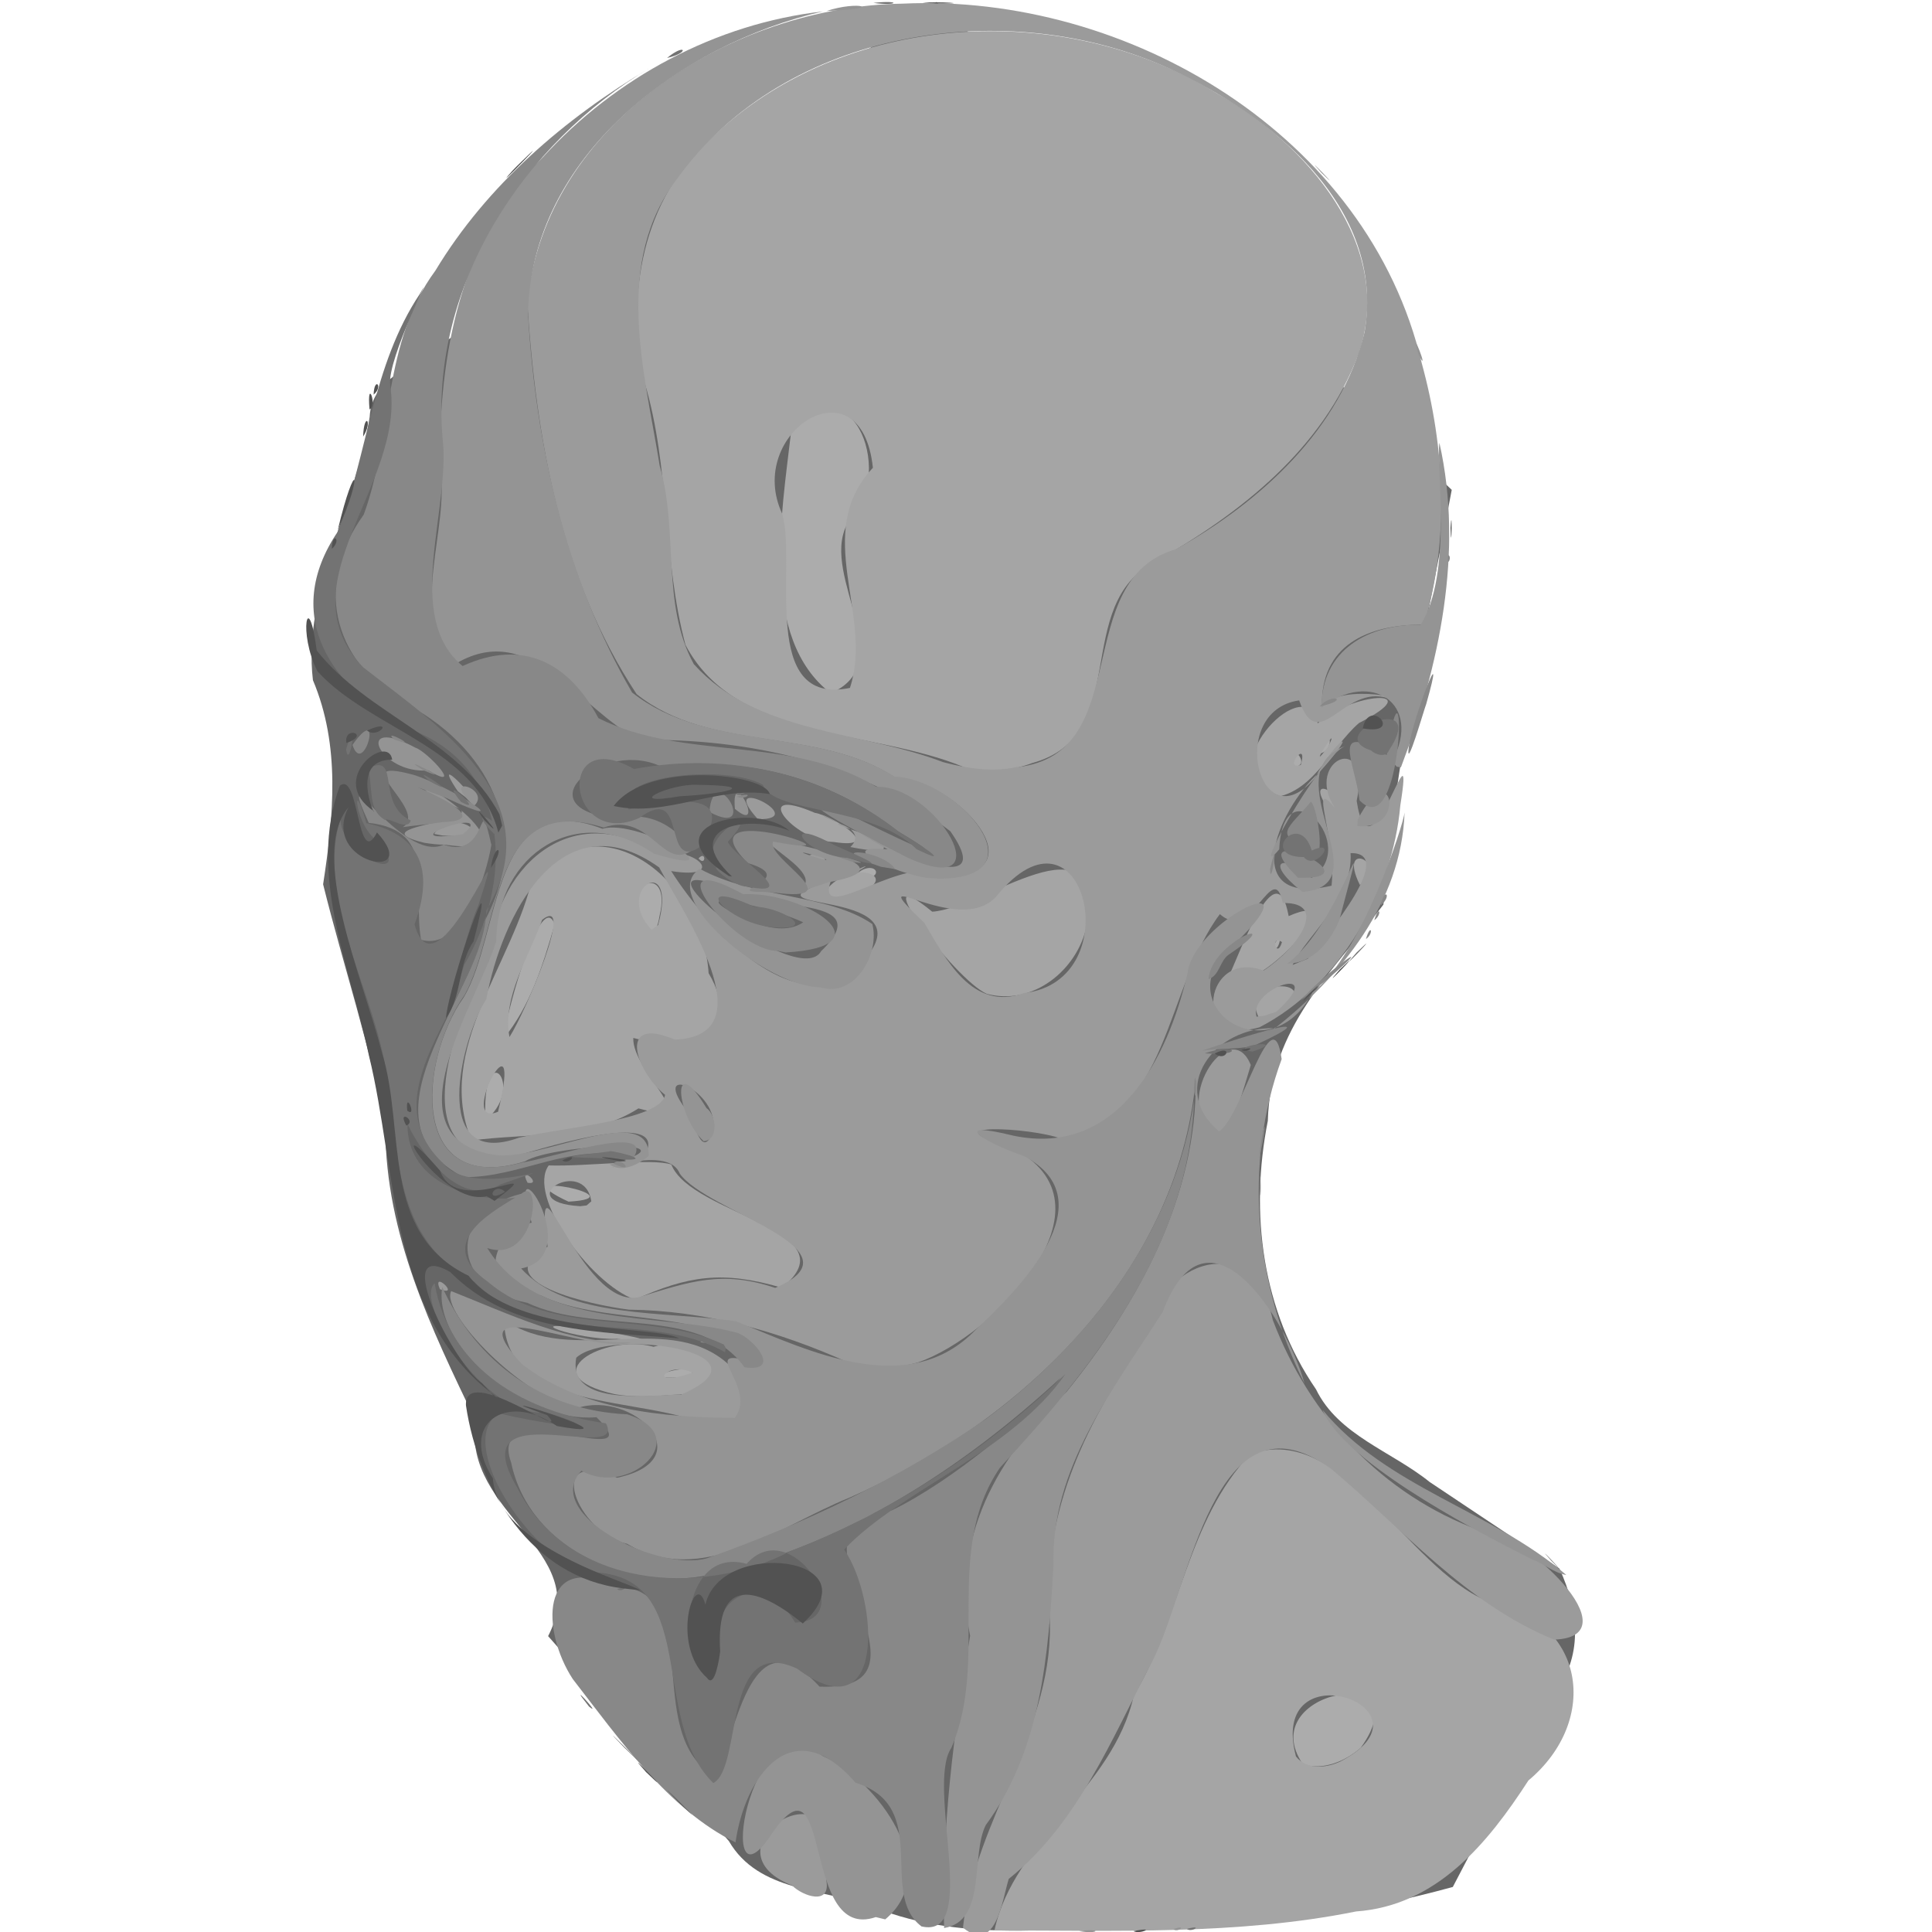 <?xml version="1.0" encoding="UTF-8" standalone="no"?>
<svg
   xmlns:dc="http://purl.org/dc/elements/1.1/"
   xmlns:cc="http://creativecommons.org/ns#"
   xmlns:rdf="http://www.w3.org/1999/02/22-rdf-syntax-ns#"
   xmlns:svg="http://www.w3.org/2000/svg"
   xmlns="http://www.w3.org/2000/svg"
   xmlns:sodipodi="http://sodipodi.sourceforge.net/DTD/sodipodi-0.dtd"
   xmlns:inkscape="http://www.inkscape.org/namespaces/inkscape"
   sodipodi:docname="testgeometry_templatehead.svg"
   inkscape:version="1.0beta2 (95f4e85, 2020-03-08)"
   id="svg8"
   version="1.1"
   viewBox="0 0 12.7 12.7"
   height="48"
   width="48">
  <defs
     id="defs2" />
  <sodipodi:namedview
     inkscape:window-maximized="1"
     inkscape:window-y="-8"
     inkscape:window-x="-8"
     inkscape:window-height="1557"
     inkscape:window-width="2880"
     inkscape:snap-global="false"
     units="px"
     showgrid="false"
     inkscape:document-rotation="0"
     inkscape:current-layer="layer1"
     inkscape:document-units="px"
     inkscape:cy="30.054324"
     inkscape:cx="26.182866"
     inkscape:zoom="20.096142"
     inkscape:pageshadow="2"
     inkscape:pageopacity="0.0"
     borderopacity="1.0"
     bordercolor="#666666"
     pagecolor="#ffffff"
     id="base" />
  <g
     id="layer1"
     inkscape:groupmode="layer"
     inkscape:label="Layer 1">
    <path
       inkscape:connector-curvature="0"
       d="M 2.124,5.813 C 2.193,5.363 2.239,4.902 2.057,4.471 1.988,3.883 2.341,3.323 2.43,2.741 2.443,2.469 2.754,2.405 2.928,2.245 4.004,1.501 5.08,0.757 6.156,0.013 7.285,1.082 8.414,2.151 9.543,3.22 9.375,4.125 9.167,5.026 9.094,5.946 8.75,6.403 8.352,6.752 8.334,7.368 c -0.12,0.606 -0.038,1.248 0.317,1.765 0.146,0.301 0.497,0.407 0.747,0.609 0.284,0.19 0.569,0.379 0.853,0.569 0.13,0.283 0.158,0.583 -0.044,0.836 C 9.988,11.565 9.769,11.985 9.55,12.404 8.939,12.571 8.315,12.666 7.681,12.649 7.03,12.661 6.361,12.787 5.739,12.535 5.409,12.413 4.987,12.439 4.791,12.102 4.395,11.653 3.999,11.204 3.603,10.755 3.897,10.19 3.036,9.951 3.126,9.339 2.835,8.733 2.536,8.119 2.533,7.42 2.435,6.877 2.257,6.349 2.124,5.813 Z"
       style="fill:#666666;fill-opacity:1;fill-rule:evenodd;stroke:none;stroke-width:0.265px;stroke-linecap:butt;stroke-linejoin:miter;stroke-opacity:1"
       id="path2473" />
    <path
       inkscape:connector-curvature="0"
       d="m 8.565,11.598 c -0.334,-0.488 0.792,-0.684 0.38,-0.109 -0.101,0.088 -0.245,0.15 -0.38,0.109 z M 4.304,9.051 c 0.286,-0.131 0.37,0.037 0,0 z M 3.737,7.899 c -0.475,-0.22 0.481,-0.027 1.1e-6,-2.2e-6 z M 3.19,7.33 C 3.176,6.816 3.45,7.13 3.208,7.35 Z M 3.31,6.827 C 3.338,6.608 3.561,5.843 3.646,6.076 3.571,6.338 3.486,6.614 3.31,6.827 Z m 5.064,-0.614 c 0.077,-0.139 0.021,0.086 0,0 z M 4.229,6.074 C 4.068,5.793 4.42,5.668 4.336,6.018 4.311,6.176 4.269,6.107 4.229,6.074 Z M 5.599,5.781 c 0.136,-0.178 0.278,0.017 0,0 z M 5.344,5.483 c -0.126,-0.068 0.188,0.058 0,0 z M 8.508,5.039 c -0.054,-0.201 0.126,-0.004 0,0 z m 0.167,-0.086 c 0.078,-0.207 0.099,-0.014 0,0 z M 5.461,4.557 C 4.991,4.196 5.139,3.377 5.2,2.84 5.613,2.359 5.9,3.14 5.565,3.453 5.395,3.794 5.919,4.357 5.461,4.557 Z"
       style="fill:#acacac;fill-opacity:1;stroke-width:1"
       id="path2456" />
    <path
       inkscape:connector-curvature="0"
       d="M 6.537,12.69 C 6.665,12.091 7.314,11.767 7.453,11.146 7.759,10.64 7.804,9.993 8.221,9.557 8.832,9.35 9.236,10.299 9.777,10.525 c 0.647,0.117 0.744,0.783 0.27,1.179 -0.268,0.414 -0.603,0.823 -1.133,0.861 -0.779,0.157 -1.587,0.124 -2.377,0.125 z m 2.298,-1.124 C 9.459,11.217 8.331,10.834 8.519,11.546 c 0.075,0.096 0.223,0.075 0.316,0.02 z M 4.043,9.165 C 3.48,9.04 3.977,8.764 4.296,8.853 4.648,8.744 4.904,9.158 4.423,9.169 4.297,9.179 4.169,9.187 4.043,9.165 Z M 4.551,9.024 c -0.154,-0.086 -0.323,0.108 -0.001,4.135e-4 l 0.001,-4.082e-4 z M 4.054,8.801 c -0.261,0.009 -0.683,-0.142 -0.191,-0.06 0.14,0.009 0.614,0.1 0.191,0.06 z M 4.172,8.543 C 3.87,8.429 3.464,7.857 3.607,7.661 3.86,7.669 4.286,7.612 4.413,7.655 4.543,7.987 5.611,8.085 5.14,8.465 4.743,8.349 4.521,8.388 4.172,8.543 Z M 3.887,7.897 c -0.046,-0.303 -0.541,0.003 -0.073,0.032 l 0.042,-0.005 z M 3.1,7.497 C 2.852,6.898 3.38,6.327 3.502,5.76 3.999,5.251 4.624,5.832 4.658,6.397 4.905,6.813 4.469,6.906 4.163,6.823 4.153,7.047 4.65,7.412 4.197,7.286 3.873,7.493 3.464,7.447 3.1,7.497 Z M 3.274,7.308 c 0.177,-0.727 -0.281,0.119 0,0 z M 3.349,6.817 C 3.453,6.656 3.786,5.875 3.564,6.046 3.477,6.291 3.3,6.554 3.349,6.817 Z M 4.326,6.081 C 4.461,5.592 4.025,5.838 4.283,6.112 Z m 3.95,0.61 c -0.152,-0.291 0.535,-0.26 0.069,-0.008 -0.007,0.019 -0.063,0.045 -0.069,0.008 z M 6.487,6.533 C 6.273,6.44 5.66,5.611 6.128,5.993 6.472,5.972 7.265,5.323 7.143,6.088 7.081,6.377 6.79,6.614 6.487,6.533 Z M 8.068,6.439 C 8.154,6.26 8.39,5.579 8.471,6.022 8.925,5.821 8.248,6.568 8.068,6.439 Z M 8.427,6.193 c -0.079,-0.055 -0.036,0.119 0,0 z M 5.408,5.886 C 5.569,5.607 6.033,5.774 5.528,5.916 l -0.058,-0.008 z m 3.531,-0.069 c -0.153,-0.308 0.209,-0.14 0,0 z M 4.592,5.643 c 0.05,-0.058 0.05,0.058 0,0 z M 5.482,5.535 C 5.215,5.53 4.919,5.155 5.356,5.343 5.477,5.362 5.823,5.587 5.482,5.535 Z M 8.747,5.343 C 8.518,5.015 8.953,5.288 8.76,5.357 Z M 8.319,5.245 C 7.988,5.011 8.593,4.4 8.662,4.755 8.877,4.554 9.403,4.513 8.933,4.753 8.738,4.922 8.619,5.249 8.319,5.245 Z m 0.232,-0.217 c 0.051,-0.183 -0.123,0.042 0,0 z M 8.731,4.908 c 0.096,-0.196 -0.163,0.217 0,0 z M 6.337,5.043 C 5.739,4.792 4.839,4.875 4.506,4.239 4.355,3.675 4.406,3.077 4.237,2.513 4.11,1.945 4.222,1.309 4.673,0.91 5.539,0.072 6.987,-0.009 7.998,0.613 8.584,0.938 9.178,1.616 8.93,2.328 8.696,2.95 8.157,3.373 7.598,3.69 7.033,3.975 7.451,4.834 6.785,5.016 6.643,5.07 6.485,5.079 6.337,5.043 Z M 5.587,4.522 C 5.746,4.042 5.334,3.506 5.738,3.075 5.662,2.354 4.89,2.843 5.143,3.38 5.238,3.724 4.99,4.645 5.587,4.522 Z"
       style="fill:#a5a5a5;stroke-width:1"
       id="path2454" />
    <path
       inkscape:connector-curvature="0"
       d="M 6.33,12.672 C 6.404,11.953 6.946,11.355 6.899,10.611 6.849,9.923 7.157,9.325 7.536,8.783 7.624,8.282 8.231,8.074 8.367,8.678 8.607,9.311 9.086,9.826 9.726,10.06 10.008,10.059 10.748,10.759 10.216,10.778 9.632,10.54 9.222,10.051 8.751,9.656 7.978,9.094 7.824,10.45 7.57,10.93 c -0.263,0.503 -0.486,1.059 -0.939,1.421 -0.042,0.131 -0.082,0.5 -0.3,0.321 z M 5.207,12.394 c -0.639,-0.253 0.407,-0.894 0.224,-0.038 0.035,0.175 -0.156,0.108 -0.224,0.038 z M 4.641,9.367 C 4.225,9.173 3.322,9.29 3.313,8.674 3.762,8.992 4.415,8.596 4.808,8.987 4.989,9.145 4.913,9.446 4.641,9.367 Z M 4.478,9.167 C 5.123,8.888 4.004,8.725 3.788,8.925 3.729,9.254 4.291,9.167 4.478,9.167 Z M 5.583,8.959 C 5.109,8.746 4.628,8.615 4.134,8.609 3.899,8.58 3.175,8.427 3.6,8.195 3.5,7.44 3.813,8.619 4.203,8.526 4.535,8.425 4.745,8.348 5.096,8.466 5.695,8.211 4.645,7.968 4.468,7.714 4.371,7.477 3.676,7.816 4.235,7.601 4.419,7.283 3.589,7.542 3.411,7.593 2.615,7.712 2.98,6.697 3.212,6.317 3.245,5.713 3.736,5.241 4.329,5.608 4.591,5.568 4.776,5.785 4.412,5.726 4.65,6.102 5.276,6.797 5.69,6.299 6.091,5.822 4.782,6.01 5.463,5.787 5.344,6.109 5.983,5.584 6.189,5.764 6.866,5.758 6.276,5.12 5.9,5.121 5.38,4.771 4.676,4.954 4.185,4.563 3.686,3.81 3.522,2.874 3.466,1.983 3.589,0.8 4.818,0.041 5.933,0.024 7.414,-0.045 8.995,0.89 9.346,2.388 9.499,2.946 9.529,3.549 9.361,4.106 8.984,4.104 8.68,4.245 8.69,4.644 8.825,4.48 9.334,4.611 9.155,4.603 8.845,4.457 8.675,4.989 8.54,4.604 8.061,4.673 8.276,5.547 8.644,5.113 8.786,4.847 8.954,4.762 8.676,5.073 8.374,5.344 8.155,5.964 8.753,5.822 8.788,5.509 8.598,5.1 8.773,5.308 8.57,4.993 9.021,4.8 8.918,5.264 9.006,5.85 9.306,4.657 9.205,5.294 9.155,5.872 8.798,6.487 8.279,6.753 7.827,6.881 7.917,6.234 8.306,6.38 8.536,6.229 8.737,5.93 8.433,5.936 8.368,5.635 8.233,6.201 8.019,6.009 7.662,6.48 7.685,7.38 6.975,7.485 6.779,7.41 6.083,7.376 6.647,7.543 7.391,7.914 6.528,8.787 6.034,8.956 5.887,8.998 5.731,8.995 5.583,8.959 Z M 3.41,7.479 C 3.699,7.41 4.341,7.366 4.372,7.197 4.18,7.044 4.052,6.67 4.436,6.834 5.054,6.81 4.481,5.983 4.333,5.702 3.682,5.237 3.293,6.033 3.197,6.568 3.029,6.826 2.82,7.692 3.41,7.479 Z M 4.688,7.435 C 4.737,7.162 4.241,6.967 4.533,7.323 4.565,7.382 4.615,7.63 4.688,7.435 Z M 8.39,6.651 C 8.743,6.328 8.206,6.489 8.26,6.683 l 0.05,-0.006 z M 6.731,6.528 C 7.432,6.449 7.127,5.179 6.548,5.894 6.296,6.173 5.627,5.638 6.075,6.065 6.216,6.301 6.39,6.652 6.731,6.528 Z M 8.597,6.302 C 8.734,6.136 9.18,5.601 8.878,5.608 8.897,5.915 8.587,6.149 8.497,6.343 Z M 6.689,5.043 C 7.469,4.951 7.026,3.813 7.731,3.61 8.285,3.299 8.816,2.82 8.97,2.183 9.11,1.357 8.353,0.756 7.685,0.45 6.62,-0.034 5.167,0.187 4.457,1.167 4.026,1.724 4.236,2.438 4.337,3.064 c 0.125,0.427 0.008,0.908 0.224,1.302 0.415,0.46 1.093,0.435 1.639,0.644 0.159,0.042 0.327,0.068 0.489,0.031 z M 2.892,8.475 c -0.058,-0.134 0.142,0.053 0,0 z M 3.468,7.775 c -0.066,-0.126 0.106,0.018 0,0 z M 8.013,7.475 C 7.669,7.28 8.083,6.656 8.222,7.001 8.171,7.165 8.133,7.345 8.013,7.475 Z M 5.585,5.74 c 0.303,-0.145 -0.161,0.111 0,0 z M 5.31,5.628 c 0.122,-0.066 0.178,0.113 0,0 z M 5.59,5.568 C 5.739,5.422 5.3,5.363 5.642,5.468 5.852,5.556 5.898,5.629 5.59,5.568 Z M 2.854,5.482 C 2.964,5.292 3.325,5.525 2.907,5.492 l -0.03,-0.006 z m 2.128,-0.097 c -0.287,-0.317 0.359,0.004 0,0 z M 3.009,5.201 c -0.23,-0.344 0.323,0.259 0,0 z"
       style="fill:#9b9b9b;stroke-width:1"
       id="path2452" />
    <path
       inkscape:connector-curvature="0"
       d="m 7.093,12.694 c 0.159,-0.021 0.129,0.023 0,0 z M 6.206,12.674 C 6.187,12.022 6.271,11.38 6.377,10.753 6.248,10.118 6.56,9.564 7.012,9.148 7.48,8.568 7.87,7.864 7.86,7.098 7.741,8.378 6.702,9.355 5.579,9.847 5.125,10.029 4.616,10.442 4.122,10.148 3.795,10.078 3.565,9.503 4.057,9.714 4.62,9.592 4.161,9.135 3.794,9.256 3.445,9.2 2.892,8.627 2.966,8.487 3.345,8.637 3.76,8.839 4.149,8.823 3.898,8.913 2.97,8.468 3.429,8.965 3.813,9.267 4.365,9.32 4.83,9.32 4.994,9.106 4.531,8.816 4.998,8.97 4.739,8.578 3.991,8.731 3.552,8.514 3.113,8.491 3.224,8.101 3.495,8.037 3.301,7.431 3.873,8.256 3.426,8.338 3.726,8.674 4.379,8.616 4.84,8.686 5.322,8.882 5.972,9.201 6.414,8.741 6.695,8.477 7.282,7.891 6.732,7.6 6.457,7.505 6.238,7.361 6.66,7.465 7.348,7.61 7.677,6.953 7.806,6.399 7.847,6.05 8.657,5.676 8.128,6.193 7.63,6.582 8.337,7.082 8.627,6.525 8.954,6.271 9.227,5.415 9.233,5.341 9.212,5.931 8.815,6.418 8.381,6.759 7.982,6.745 7.678,7.154 8.013,7.437 8.163,7.347 8.363,6.524 8.425,6.962 8.172,7.65 8.248,8.442 8.575,9.094 8.46,8.677 7.937,7.84 7.643,8.624 7.318,9.135 6.907,9.65 6.925,10.289 c -0.033,0.59 -0.082,1.216 -0.445,1.708 -0.101,0.2 0.009,0.63 -0.274,0.677 z m 1.507,0.007 c 0.097,-0.034 0.029,0.027 0,0 z M 5.757,12.602 c -0.492,0.169 -0.285,-1.109 -0.674,-0.562 -0.396,0.62 -0.159,-0.914 0.323,-0.498 0.368,0.163 0.797,0.756 0.413,1.075 -0.02,-0.005 -0.041,-0.01 -0.062,-0.015 z M 10.075,10.252 C 9.604,10.018 8.822,9.588 8.694,9.268 9.117,9.779 9.805,9.929 10.296,10.353 c -0.083,-0.014 -0.145,-0.073 -0.221,-0.101 z M 4.603,8.819 c 0.113,-0.032 0.032,0.026 0,0 z M 4.008,7.655 C 4.636,7.479 3.637,7.519 3.451,7.634 2.691,7.87 2.749,6.975 3.049,6.555 3.296,6.14 3.223,5.164 3.96,5.448 4.2,5.377 4.892,5.792 4.297,5.611 3.797,5.265 3.266,5.616 3.262,6.188 3.134,6.597 2.535,7.479 3.249,7.591 3.535,7.643 4.273,7.232 4.264,7.599 4.198,7.653 4.091,7.712 4.008,7.655 Z M 4.626,7.502 C 4.444,7.335 4.406,6.89 4.644,7.284 c 0.065,0.044 0.083,0.21 -0.019,0.218 z M 5.392,6.49 C 5.04,6.488 4.317,5.895 4.6,5.711 4.957,5.907 5.445,5.875 5.734,6.074 5.786,6.267 5.621,6.562 5.392,6.49 Z m 0.006,-0.238 C 5.832,5.834 4.822,6.028 4.643,5.795 4.219,5.686 5.258,6.503 5.398,6.252 Z m 3.064,0.082 C 8.821,6.07 9.033,5.177 8.804,6.049 8.745,6.19 8.63,6.334 8.462,6.334 Z M 8.554,5.857 C 8.308,5.662 8.429,5.604 8.621,5.771 8.95,5.565 8.436,5.014 8.409,5.583 8.2,5.837 8.658,4.989 8.842,4.904 8.358,5.086 9.095,5.815 8.565,5.863 l -0.011,-0.005 z m -3.3,-0.008 C 5.478,5.724 4.718,5.434 5.253,5.554 c 0.221,0.051 0.655,0.161 0.2,0.244 0.016,-0.008 -0.284,0.099 -0.199,0.051 z M 5.406,5.637 c -0.35,-0.1 0.141,0.067 0,0 z M 6.137,5.773 C 5.977,5.78 5.429,5.546 5.834,5.583 5.164,5.2 6.693,6.099 6.247,5.464 5.667,5.016 4.922,4.853 4.205,4.864 3.804,4.666 3.497,4.074 3.002,4.359 2.665,4.03 2.966,3.485 2.891,3.065 2.885,2.337 3.023,1.559 3.569,1.033 4.045,0.511 4.706,0.154 5.41,0.075 4.471,0.29 3.488,1.028 3.471,2.066 3.522,2.929 3.719,3.799 4.155,4.552 4.651,4.943 5.351,4.774 5.88,5.105 6.302,5.121 6.865,5.781 6.163,5.776 Z M 2.789,5.54 C 2.29,5.419 3.438,5.396 2.877,5.271 2.457,4.907 3.662,5.663 2.923,5.552 2.878,5.553 2.833,5.547 2.789,5.54 Z m 0.254,-0.056 c 0.25,-0.204 -0.544,0.077 7e-7,3.1e-6 z m 5.882,-0.097 c 0.224,-0.433 0.328,0.078 -0.002,0.043 z M 5.427,5.373 c -0.095,-0.061 0.2,0.092 0,0 z M 4.831,5.317 c -0.028,-0.306 0.212,0.179 0,0 z M 3.116,5.298 c -0.239,-0.222 0.122,-0.113 0,0 z M 2.816,5.064 C 2.492,5.093 2.315,4.691 2.733,4.916 2.811,4.942 3.058,5.21 2.816,5.064 Z M 9.15,5.006 C 9.357,4.622 9.008,4.401 8.687,4.651 8.685,4.271 8.997,4.102 9.338,4.107 9.55,3.774 9.44,3.064 9.462,2.911 9.623,3.627 9.461,4.38 9.209,5.044 L 9.182,5.04 Z M 9.325,2.333 c -0.065,-0.228 0.083,0.156 0,0 z M 5.434,0.072 c 0.206,-0.069 0.393,-0.014 0,0 z"
       style="fill:#949494;stroke-width:1"
       id="path2450" />
    <path
       inkscape:connector-curvature="0"
       d="M 6.056,12.662 C 5.772,12.446 6.126,11.874 5.624,11.719 5.205,11.234 4.894,11.685 4.835,12.111 4.396,11.897 4.067,11.427 3.765,11.037 3.556,10.717 3.555,10.2 4.033,10.425 c 0.628,0.017 0.176,0.947 0.655,1.247 C 4.843,11.467 4.91,10.569 5.387,11.087 6.263,11.122 5.052,9.995 5.861,9.929 6.265,9.733 6.775,9.303 6.973,9.056 6.333,9.646 5.568,10.148 4.71,10.341 4.165,10.483 3.482,10.199 3.36,9.614 3.191,9.144 4.308,9.697 3.921,9.316 3.45,9.356 2.845,8.853 2.907,8.46 3.132,8.958 3.571,9.272 4.123,9.297 4.572,9.439 4.139,9.847 3.822,9.668 3.555,9.954 4.335,10.339 4.651,10.242 5.292,10.014 5.922,9.714 6.483,9.326 7.163,8.821 7.722,8.089 7.849,7.235 7.817,8.188 7.194,8.979 6.573,9.648 6.195,10.202 6.508,10.898 6.254,11.489 c -0.17,0.25 0.192,1.266 -0.198,1.174 z M 4.894,8.988 C 4.601,8.576 3.915,8.777 3.466,8.564 2.961,8.467 2.937,7.968 3.427,7.847 3.568,7.725 3.524,8.312 3.203,8.204 3.539,8.75 4.326,8.62 4.845,8.761 4.946,8.791 5.149,9.023 4.894,8.988 Z M 8.28,7.801 c 0.007,-0.237 0.012,0.207 0,0 z M 3.047,7.738 C 2.336,7.364 3.112,6.6 3.18,6.064 3.513,5.466 3.2,4.891 2.642,4.613 2.176,4.326 2.07,3.827 2.391,3.383 2.584,2.857 2.512,2.253 2.862,1.779 3.201,1.217 3.712,0.779 4.271,0.447 3.436,0.944 2.826,1.881 2.909,2.877 2.965,3.346 2.648,4.055 3.041,4.378 3.437,4.197 3.738,4.354 3.934,4.721 4.503,5.006 5.197,4.828 5.76,5.172 6.153,5.16 6.606,5.927 5.964,5.637 5.775,5.538 5.027,5.165 5.612,5.369 5.805,5.464 6.369,5.743 5.894,5.459 5.447,5.112 4.909,4.968 4.36,5.046 3.978,4.844 3.41,5.313 4.06,5.382 4.326,5.313 4.493,5.504 4.549,5.589 4.357,5.729 4.276,5.333 3.968,5.44 3.217,5.201 3.295,6.103 3.055,6.539 2.761,6.952 2.671,7.849 3.431,7.642 3.595,7.621 4.304,7.377 4.166,7.608 3.752,7.504 3.434,7.741 3.047,7.738 Z m 0.986,-0.089 c 0.044,-0.056 0.155,0.076 0,0 z m 4.244,-0.028 c 0.016,-0.216 0.074,-0.347 0,0 z M 7.848,7.164 c 0.011,-0.239 0.024,0.158 0,0 z M 7.903,6.906 C 8.16,6.818 8.795,6.619 8.239,6.876 8.128,6.898 8.014,6.892 7.903,6.906 Z M 8.551,6.577 C 8.694,6.403 9.101,6.115 8.731,6.433 8.671,6.481 8.61,6.529 8.551,6.577 Z M 7.944,6.437 C 7.963,6.18 8.486,6 8.076,6.276 8.017,6.318 8.018,6.411 7.944,6.437 Z M 5.116,6.251 C 4.822,6.258 4.267,5.537 4.885,5.878 5.281,5.858 5.857,6.221 5.164,6.261 l -0.03,-0.006 z M 5.28,6.063 C 5.053,5.955 4.373,5.804 4.952,6.064 5.055,6.101 5.181,6.129 5.28,6.063 Z M 2.768,6.178 C 2.709,5.847 2.882,5.46 2.424,5.409 2.192,4.898 2.645,5.683 2.917,5.552 3.222,5.66 3.139,5.153 3.23,5.554 3.194,5.769 3.04,6.252 2.768,6.178 Z m 6.211,-0.005 c 0.032,-0.111 0.054,-0.037 0,0 z m 0.055,-0.124 c 0.032,-0.111 0.054,-0.037 0,0 z m 0.042,-0.097 c 0.024,-0.125 0.077,-0.064 0,0 z M 5.02,5.863 C 4.723,5.864 5.272,5.78 4.915,5.673 4.457,5.213 5.803,5.67 5.083,5.532 5.027,5.636 5.616,5.938 5.086,5.867 5.064,5.866 5.042,5.865 5.02,5.863 Z M 8.482,5.717 c -0.284,-0.312 0.575,0.069 0.05,0.053 z m -0.133,-0.005 c 0.067,-0.284 0.002,0.152 0,0 z M 5.792,5.698 C 5.379,5.563 5.791,5.576 5.885,5.713 Z M 5.606,5.666 c -0.413,-0.136 0.237,0.039 0,0 z M 8.594,5.566 C 8.371,5.488 8.465,5.45 8.617,5.27 c 0.048,0.035 0.113,0.5 -0.023,0.296 z M 2.648,5.437 C 2.825,5.326 2.248,4.967 2.717,5.093 2.957,5.166 3.451,5.484 2.928,5.243 2.348,5.028 3.386,5.39 2.911,5.404 2.823,5.418 2.735,5.425 2.648,5.437 Z M 4.663,5.337 c 0.028,-0.356 0.34,0.183 0,0 z M 8.937,5.261 C 8.904,4.999 8.739,4.738 9.115,4.963 9.247,4.101 9.238,5.573 8.937,5.261 Z M 4.841,5.237 c 0.129,-0.04 0.063,0.027 0,0 z M 2.783,5.063 c -0.213,-0.13 0.247,0.106 0,0 z M 9.261,4.906 C 9.29,4.712 9.517,4.129 9.375,4.629 9.369,4.637 9.236,5.101 9.261,4.906 Z M 2.317,4.897 c 0.21,-0.299 0.074,0.222 0,0 z m 0.272,-0.037 c -0.085,-0.08 0.196,0.073 0,0 z M 8.675,4.644 c 0.076,-0.091 0.21,-0.045 0,0 z M 9.52,3.649 c 0.029,0.01 -0.013,0.092 0,0 z"
       style="fill:#888888;stroke-width:1"
       id="path2448" />
    <path
       inkscape:connector-curvature="0"
       d="m 7.306,12.694 0.082,2.14e-4 z m 0.496,-0.014 c 0.113,-0.032 0.032,0.026 0,0 z M 4.689,11.721 C 4.253,11.294 4.625,10.317 3.846,10.335 3.472,10.217 2.99,9.477 3.279,9.29 3.475,9.341 4.125,9.451 3.591,9.284 3.176,9.328 2.722,8.548 2.857,8.436 2.955,9.007 3.465,9.284 3.983,9.356 4.129,9.632 3.018,9.138 3.401,9.781 3.732,10.438 4.606,10.508 5.203,10.193 5.878,9.934 6.483,9.529 7.004,9.032 6.643,9.55 5.915,9.797 5.549,10.186 5.774,10.512 5.828,11.406 5.24,10.969 4.743,10.737 4.886,11.615 4.689,11.721 Z m 0.037,-0.823 c -0.092,-0.405 0.288,-0.596 0.501,-0.232 0.424,-0.011 -0.029,-0.717 -0.319,-0.386 -0.491,-0.137 -0.454,0.855 -0.195,0.673 l 0.007,-0.03 0.006,-0.026 z m -0.623,0.589 c -0.265,-0.274 0.294,0.286 0,0 z M 3.872,11.218 c -0.165,-0.206 0.098,0.081 0,0 z m 0.185,-0.772 c 0.097,-0.034 0.029,0.027 0,0 z m 6.14,-0.187 c -0.143,-0.16 0.16,0.162 0,0 z M 4.766,8.889 C 4.259,8.601 3.561,8.875 3.117,8.425 2.51,8.108 2.647,7.425 2.499,6.853 2.372,6.347 2.042,5.763 2.286,5.255 2.055,5.549 2.755,5.872 2.498,5.537 2.328,5.453 2.309,5.052 2.408,5.411 2.807,5.494 2.838,5.771 2.725,6.076 2.871,6.617 3.385,5.213 3.144,5.952 3.051,6.15 2.865,6.964 3.052,6.342 3.368,5.803 3.372,5.058 2.708,4.798 2.178,4.537 1.845,4.049 2.221,3.494 2.419,2.978 2.446,2.402 2.761,1.93 2.873,1.722 2.542,2.358 2.565,2.531 2.667,3.189 1.854,3.834 2.388,4.387 2.887,4.777 3.632,5.253 3.197,5.986 3.179,6.544 2.404,7.159 2.909,7.643 3.109,7.904 3.88,7.575 3.292,7.785 2.94,7.999 2.631,7.305 2.679,7.376 2.663,7.811 3.187,7.908 3.387,7.872 3.22,7.976 2.851,8.177 3.209,8.427 3.64,8.795 4.265,8.608 4.758,8.838 l 0.013,0.024 z m -0.342,-0.084 0.083,2.091e-4 z M 4.128,7.623 C 3.82,7.6 3.55,7.622 4.009,7.569 3.984,7.554 4.297,7.623 4.128,7.623 Z M 7.919,6.924 c 0.207,-0.073 0.268,0.022 0,0 z m 0.314,-0.011 c -0.198,-0.033 0.272,-0.092 0,0 z M 8.916,6.263 c 0.21,-0.204 -0.17,0.194 0,0 z M 5.068,6.094 C 4.771,6.063 4.521,5.759 4.96,5.961 5.115,5.956 5.412,6.124 5.068,6.094 Z M 4.911,5.828 C 4.795,5.829 4.573,5.597 4.814,5.761 4.407,5.594 5.091,5.204 4.784,5.534 4.835,5.644 5.282,5.902 4.911,5.828 Z M 5.578,5.64 C 5.285,5.626 5.109,5.347 5.488,5.557 c 0.134,0.059 0.413,0.178 0.09,0.083 z m 2.993,-0.006 C 8.272,5.635 8.541,5.319 8.623,5.591 8.804,5.507 8.645,5.73 8.571,5.634 Z M 6.023,5.58 C 5.736,5.295 5.079,5.349 5.015,5.159 4.782,5.022 3.994,5.094 4.133,5.321 4.495,5.242 4.85,5.207 4.593,5.573 4.351,5.721 4.523,5.14 4.202,5.377 3.727,5.587 3.645,4.758 4.168,5.055 c 0.623,-0.116 1.264,0.029 1.758,0.426 0.065,0.031 0.381,0.238 0.097,0.1 z M 3.247,5.481 c -0.211,-0.208 0.095,-0.07 0,0 z M 2.53,5.39 c -0.098,-0.062 -0.081,-0.145 -0.106,-0.341 0.212,-0.104 0.044,0.238 0.276,0.344 -0.02,0.075 -0.144,-0.025 -0.17,-0.003 z M 3.03,5.271 c -0.172,-0.215 0.181,0.1 0,0 z m 1.807,-0.052 c 0.113,-0.032 0.032,0.026 0,0 z M 2.829,5.138 c -0.177,-0.146 0.239,0.13 0,0 z M 2.275,4.926 c 0.084,-0.281 0.022,0.158 0,0 z m 6.738,0.007 C 8.683,4.828 9.399,4.528 9.13,4.933 9.111,4.983 9.039,4.96 9.013,4.933 Z M 8.688,1.136 c -0.16,-0.173 0.174,0.172 0,0 z M 4.385,0.381 c 0.122,-0.102 0.152,-0.034 0,0 z M 5.741,0.019 c 0.191,-0.02 0.161,0.022 0,0 z"
       style="fill:#737373;stroke-width:1"
       id="path2446" />
    <path
       inkscape:connector-curvature="0"
       d="m 6.458,12.708 0.103,3.9e-5 z m 0.2,9.7e-5 0.096,-5.9e-5 z m 0.793,-0.014 c 0.161,-0.032 0.04,0.025 0,0 z M 4.461,11.846 c -0.265,-0.274 0.294,0.286 0,0 z M 4.247,11.649 c -0.195,-0.218 0.236,0.228 0,0 z m 0.401,-0.619 c -0.245,-0.217 -0.079,-0.732 -0.011,-0.482 0.1,-0.44 1.118,-0.315 0.64,0.124 -0.291,-0.237 -0.575,-0.326 -0.543,0.184 -0.005,0.04 -0.035,0.248 -0.086,0.174 z M 4.096,10.441 C 3.492,10.371 3.145,9.789 3.063,9.239 3.048,8.951 3.776,9.496 3.596,9.302 3.008,9.094 4.282,9.485 3.661,9.374 3.324,9.142 3.012,9.363 3.24,9.718 c 0.029,0.454 0.91,0.685 0.968,0.736 -0.037,-0.004 -0.075,-0.009 -0.113,-0.013 z M 3.274,9.19 C 2.555,8.676 2.614,7.708 2.425,6.938 2.306,6.366 2.019,5.746 2.234,5.165 2.362,5.064 2.348,5.726 2.478,5.472 2.786,5.806 2.102,5.68 2.291,5.306 2.027,5.618 2.387,6.434 2.51,6.917 2.669,7.424 2.495,8.105 3.08,8.386 3.387,8.781 4.303,8.709 4.465,8.798 3.942,8.752 3.358,8.766 2.96,8.362 2.56,8.131 2.983,8.969 3.168,9.092 l 0.074,0.08 z M 3.199,7.863 C 2.902,7.94 2.478,7.214 2.893,7.696 3.006,8.02 3.645,7.595 3.251,7.894 Z m 0.121,-0.029 c -0.08,-0.072 -0.136,0.086 0,0 z M 8.292,7.67 h 0.008 z M 4.083,7.634 c -0.35,-0.062 0.156,-0.001 0,0 z m -0.387,-0.006 c 0.119,-0.062 0.044,0.035 0,0 z M 2.671,7.399 c -0.065,-0.114 0.073,-0.031 0,0 z m 0.006,-0.098 c -0.015,-0.145 0.068,0.053 0,0 z M 7.985,6.925 c 0.126,-0.065 0.076,0.063 0,0 z m 0.176,-0.024 c 0.113,-0.032 0.032,0.026 0,0 z M 2.931,6.694 C 2.955,6.449 3.295,5.489 3.113,6.188 3.009,6.339 3.039,6.545 2.931,6.694 Z M 8.606,6.532 c 0.185,-0.18 -0.145,0.17 0,0 z M 8.806,6.374 c 0.21,-0.204 -0.17,0.194 0,0 z M 4.729,5.715 C 4.312,5.407 4.971,5.275 5.19,5.461 4.906,5.348 4.468,5.44 4.812,5.762 l -0.022,-0.004 z m -1.502,-0.01 c 0.019,-0.163 0.105,-0.149 0,0 z m 0.049,-0.232 C 3.131,4.911 2.435,4.796 2.087,4.413 1.957,4.16 2.027,3.849 2.082,4.276 2.418,4.701 3.018,4.857 3.283,5.352 l 0.018,0.075 z m -0.092,-0.081 c -0.138,-0.193 0.187,0.191 0,0 z M 2.457,5.332 C 2.144,5.122 2.554,4.815 2.578,4.994 2.292,4.991 2.472,5.386 2.457,5.332 Z M 4.034,5.298 C 4.263,4.995 5.032,5.088 5.06,5.22 4.714,5.162 4.38,5.376 4.034,5.298 Z m 0.436,-0.064 C 4.748,5.221 5.021,5.164 4.58,5.159 4.4,5.151 4.084,5.302 4.47,5.234 Z m 4.774,-0.061 0.008,9e-7 z M 2.277,4.884 c -0.019,-0.118 0.163,-0.055 0,0 z M 2.413,4.802 c 0.188,-0.084 0.071,0.059 0,0 z M 8.958,4.788 c 0.043,-0.213 0.275,0.05 0,0 z M 2.181,3.608 c 0.004,-0.122 0.067,-0.057 0,0 z M 9.535,3.47 c 0.012,-0.184 0.007,0.211 0,0 z m -7.315,0.015 c 0.117,-0.491 0.173,-0.386 0,0 z M 2.387,2.87 c 0.005,-0.167 0.067,-0.104 0,0 z m 0.042,-0.179 c -0.019,-0.222 0.055,-0.019 0,0 z m 0.027,-0.097 c 0.004,-0.122 0.066,-0.055 0,0 z M 3.399,1.091 C 3.716,0.778 3.188,1.324 3.368,1.123 L 3.389,1.101 Z M 6.065,0.019 c 0.103,-0.011 0.34,0.007 0.099,0.003 z"
       style="fill:#525252;stroke-width:1"
       id="path2444" />
  </g>
</svg>

